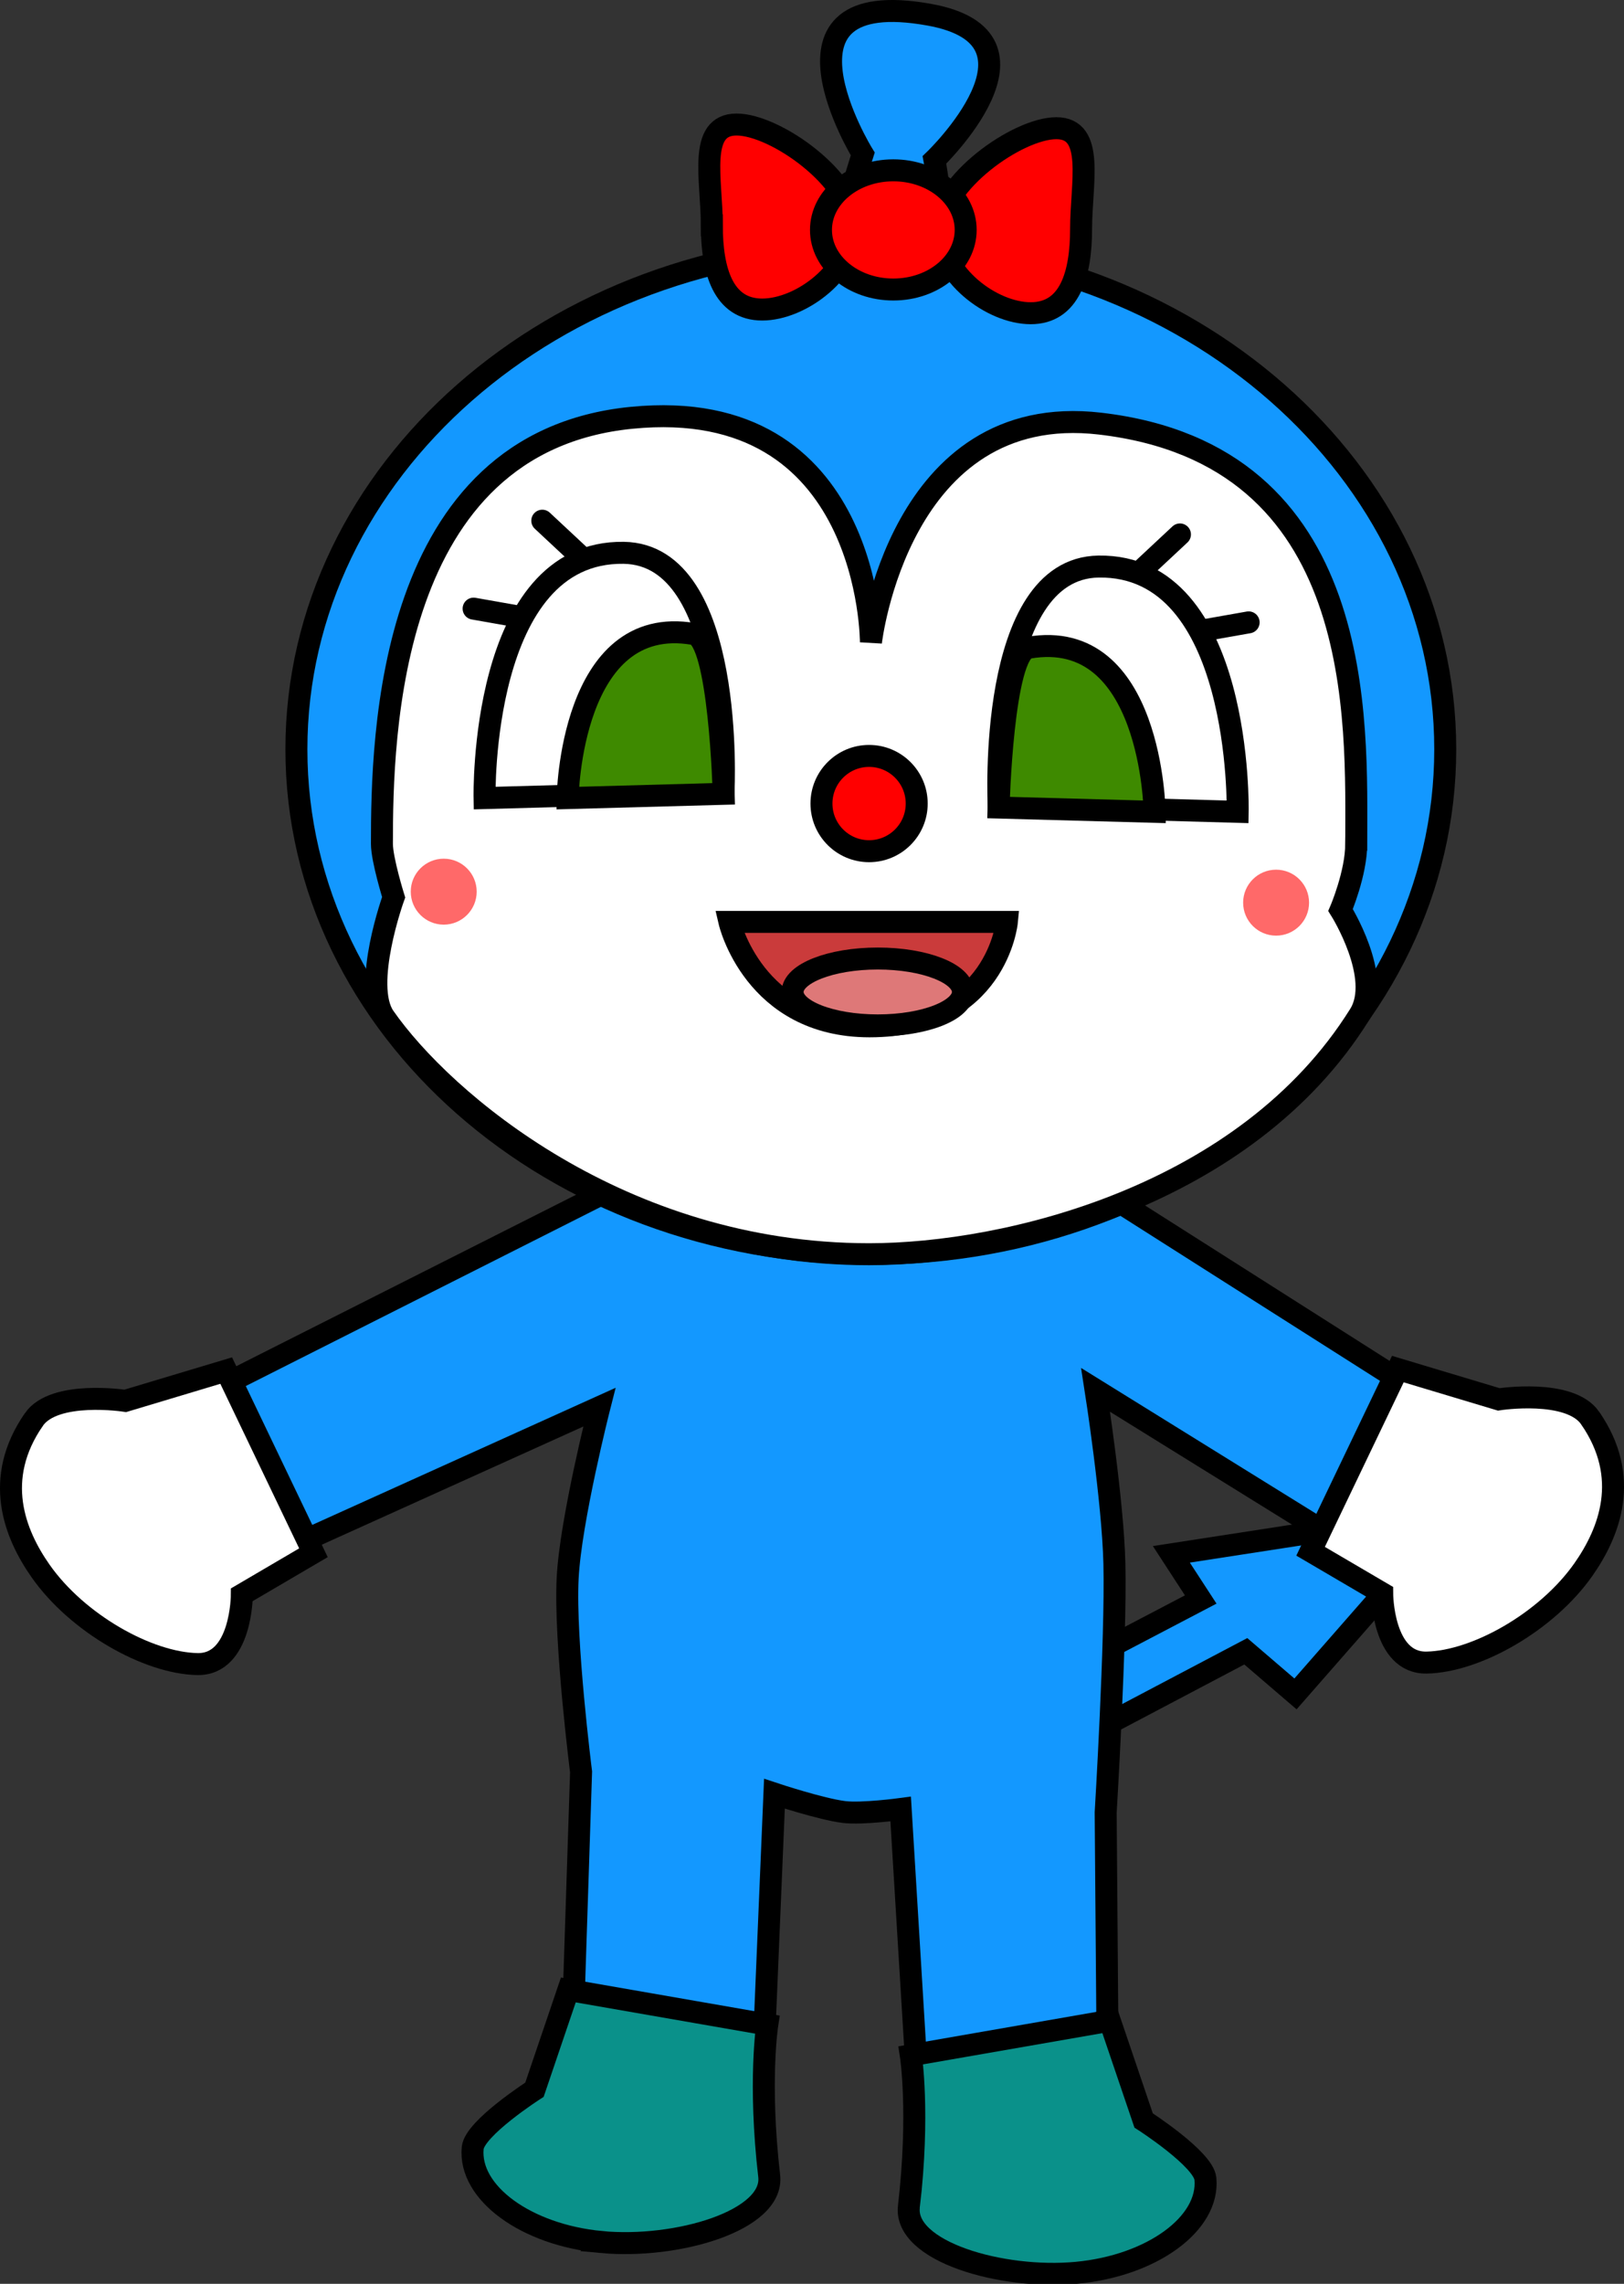 <svg version="1.1" xmlns="http://www.w3.org/2000/svg" xmlns:xlink="http://www.w3.org/1999/xlink" width="73.895" height="103.888" viewBox="0,0,73.895,103.888"><rect x="0" y="0" width="73.895" height="103.888" fill="#333333" stroke="none"/><g transform="translate(-203.052,-128.032)"><g data-paper-data="{&quot;isPaintingLayer&quot;:true}" fill-rule="nonzero" stroke-linejoin="miter" stroke-miterlimit="10" stroke-dasharray="" stroke-dashoffset="0" style="mix-blend-mode: normal"><path d="M259.738,203.147l-7.41,3.907l-6.128,-5.809l-6.136,5.591l-2.428,-1.403l8.494,-8.73l6.286,6.848l5.271,-2.76l-1.336,-2.054l12.959,-1.999l-7.311,8.348z" data-paper-data="{&quot;index&quot;:null}" fill="#1398ff" stroke="#000000" stroke-width="1" stroke-linecap="butt"/><path d="M244.793,222.783l-0.759,-12.461c0,0 -1.757,0.236 -2.571,0.137c-1.043,-0.126 -3.173,-0.833 -3.173,-0.833l-0.518,12.341l-8.673,-1.304l0.393,-12.03c0,0 -0.755,-5.928 -0.611,-8.811c0.132,-2.623 1.444,-7.779 1.444,-7.779l-17.486,7.901l-0.756,-8.337l19.765,-9.971l19.299,-0.723l18.639,11.845l-4.269,6.317l-12.613,-7.819c0,0 0.787,5.031 0.855,7.902c0.082,3.437 -0.397,11.328 -0.397,11.328l0.095,11.983z" fill="#1398ff" stroke="#000000" stroke-width="1" stroke-linecap="butt"/><path d="M244.409,228.411c0.494,-4.26 0.087,-6.884 0.087,-6.884l9.052,-1.576l1.541,4.539c0,0 2.726,1.751 2.811,2.652c0.192,2.04 -2.431,3.954 -5.857,4.276c-3.426,0.322 -7.87,-0.973 -7.635,-3.008z" fill="#0a918a" stroke="#000000" stroke-width="1" stroke-linecap="butt"/><path d="M275.408,192.539c1.869,2.7 0.874,5.201 -0.304,6.884c-1.67,2.384 -4.881,4.194 -7.136,4.238c-2.021,0.04 -2.025,-3.154 -2.025,-3.154l-3.257,-1.91l3.97,-8.287l4.591,1.378c0,0 3.226,-0.501 4.161,0.85z" fill="#ffffff" stroke="#000000" stroke-width="1" stroke-linecap="butt"/><path d="M230.417,230.019c-3.426,-0.322 -6.049,-2.237 -5.857,-4.276c0.085,-0.902 2.811,-2.652 2.811,-2.652l1.541,-4.539l9.052,1.576c0,0 -0.406,2.624 0.087,6.884c0.236,2.035 -4.208,3.33 -7.635,3.008z" data-paper-data="{&quot;index&quot;:null}" fill="#0a918a" stroke="#000000" stroke-width="1" stroke-linecap="butt"/><path d="M204.592,192.606c0.935,-1.351 4.161,-0.85 4.161,-0.85l4.591,-1.378l3.97,8.287l-3.257,1.91c0,0 -0.004,3.194 -2.025,3.154c-2.254,-0.044 -5.466,-1.854 -7.136,-4.238c-1.179,-1.683 -2.174,-4.184 -0.304,-6.884z" data-paper-data="{&quot;index&quot;:null}" fill="#ffffff" stroke="#000000" stroke-width="1" stroke-linecap="butt"/><g><path d="M245.334,128.701c5.995,1.078 0.237,6.604 0.237,6.604c0,0 0.785,4.178 -0.074,5.229c-1.13,1.384 -4.01,-0.27 -4.335,-0.296c-0.507,-0.042 1.147,-5.202 1.147,-5.202c0,0 -4.764,-7.735 3.025,-6.335z" data-paper-data="{&quot;index&quot;:null}" fill="#1398ff" stroke="#000000" stroke-width="1" stroke-linecap="butt"/><path d="M268.813,162.117c0,12.675 -11.702,22.95 -26.137,22.95c-14.435,0 -26.137,-10.275 -26.137,-22.95c0,-12.675 11.702,-22.95 26.137,-22.95c14.435,0 26.137,10.275 26.137,22.95z" fill="#1398ff" stroke="#000000" stroke-width="1" stroke-linecap="butt"/><path d="M264.763,166.418c0,1.341 -0.713,3.009 -0.713,3.009c0,0 1.924,3.062 0.865,4.76c-5.175,8.294 -16.058,10.898 -22.318,10.898c-11.287,0 -19.386,-6.952 -22.057,-10.787c-1.018,-1.462 0.423,-5.451 0.423,-5.451c0,0 -0.533,-1.713 -0.533,-2.429c0,-4.872 0.223,-18.272 11.353,-19.38c10.929,-1.088 10.897,10.213 10.897,10.213c0,0 1.261,-11.015 10.424,-9.949c12.212,1.421 11.659,13.581 11.659,19.116z" fill="#ffffff" stroke="#000000" stroke-width="1" stroke-linecap="butt"/><path d="M240.43,164.585c0,-1.197 0.97,-2.167 2.167,-2.167c1.197,0 2.167,0.97 2.167,2.167c0,1.197 -0.97,2.167 -2.167,2.167c-1.197,0 -2.167,-0.97 -2.167,-2.167z" fill="#ff0000" stroke="#000000" stroke-width="1" stroke-linecap="butt"/><g stroke="#000000" stroke-width="1"><path d="M259.369,164.961l-10.874,-0.302c0,0 -0.558,-10.778 4.542,-10.855c6.566,-0.099 6.332,11.157 6.332,11.157z" fill="#ffffff" stroke-linecap="butt"/><path d="M248.488,164.767c0,0 0.183,-7.067 1.368,-7.271c5.617,-0.969 5.733,7.465 5.733,7.465z" fill="#3e8a00" stroke-linecap="butt"/><path d="M256.742,152.343l-1.875,1.75" fill="none" stroke-linecap="round"/><path d="M257.742,156.718l2.125,-0.375" fill="none" stroke-linecap="round"/></g><g data-paper-data="{&quot;index&quot;:null}" stroke="#000000" stroke-width="1"><path d="M231.432,153.179c5.101,0.077 4.542,10.855 4.542,10.855l-10.874,0.302c0,0 -0.234,-11.256 6.332,-11.157z" fill="#ffffff" stroke-linecap="butt"/><path d="M228.88,164.336c0,0 0.116,-8.434 5.733,-7.465c1.185,0.204 1.368,7.271 1.368,7.271z" fill="#3e8a00" stroke-linecap="butt"/><path d="M229.602,153.468l-1.875,-1.75" fill="none" stroke-linecap="round"/><path d="M226.727,156.093l-2.125,-0.375" fill="none" stroke-linecap="round"/></g><path d="M259.617,169.093c0,-0.828 0.672,-1.5 1.5,-1.5c0.828,0 1.5,0.672 1.5,1.5c0,0.828 -0.672,1.5 -1.5,1.5c-0.828,0 -1.5,-0.672 -1.5,-1.5z" fill="#ff6969" stroke="none" stroke-width="0" stroke-linecap="butt"/><path d="M221.742,168.593c0,-0.828 0.672,-1.5 1.5,-1.5c0.828,0 1.5,0.672 1.5,1.5c0,0.828 -0.672,1.5 -1.5,1.5c-0.828,0 -1.5,-0.672 -1.5,-1.5z" fill="#ff6969" stroke="none" stroke-width="0" stroke-linecap="butt"/><path d="M248.867,169.968c0,0 -0.453,4.75 -6.25,4.75c-5.276,0 -6.375,-4.75 -6.375,-4.75z" fill="#ca3b3b" stroke="#000000" stroke-width="1" stroke-linecap="butt"/><path d="M242.992,174.676c-2.14,0 -3.875,-0.681 -3.875,-1.521c0,-0.84 1.735,-1.521 3.875,-1.521c2.14,0 3.875,0.681 3.875,1.521c0,0.84 -1.735,1.521 -3.875,1.521z" fill="#de7878" stroke="#000000" stroke-width="1" stroke-linecap="butt"/><g fill="#ff0000" stroke="#000000" stroke-width="1" stroke-linecap="butt"><path d="M249.951,142.28c-1.772,0 -4.125,-1.762 -4.125,-3.833c0,-2.071 3.52,-4.583 5.292,-4.583c1.772,0 1.125,2.512 1.125,4.583c0,2.071 -0.52,3.833 -2.292,3.833z"/><path d="M235.441,138.28c0,-2.071 -0.647,-4.583 1.125,-4.583c1.772,0 5.292,2.512 5.292,4.583c0,2.071 -2.353,3.833 -4.125,3.833c-1.772,0 -2.292,-1.762 -2.292,-3.833z" data-paper-data="{&quot;index&quot;:null}"/><path d="M246.992,138.491c0,1.497 -1.474,2.711 -3.292,2.711c-1.818,0 -3.292,-1.214 -3.292,-2.711c0,-1.497 1.474,-2.711 3.292,-2.711c1.818,0 3.292,1.214 3.292,2.711z"/></g></g></g></g></svg><!--rotationCenter:36.947666418745115:51.96828366523749-->